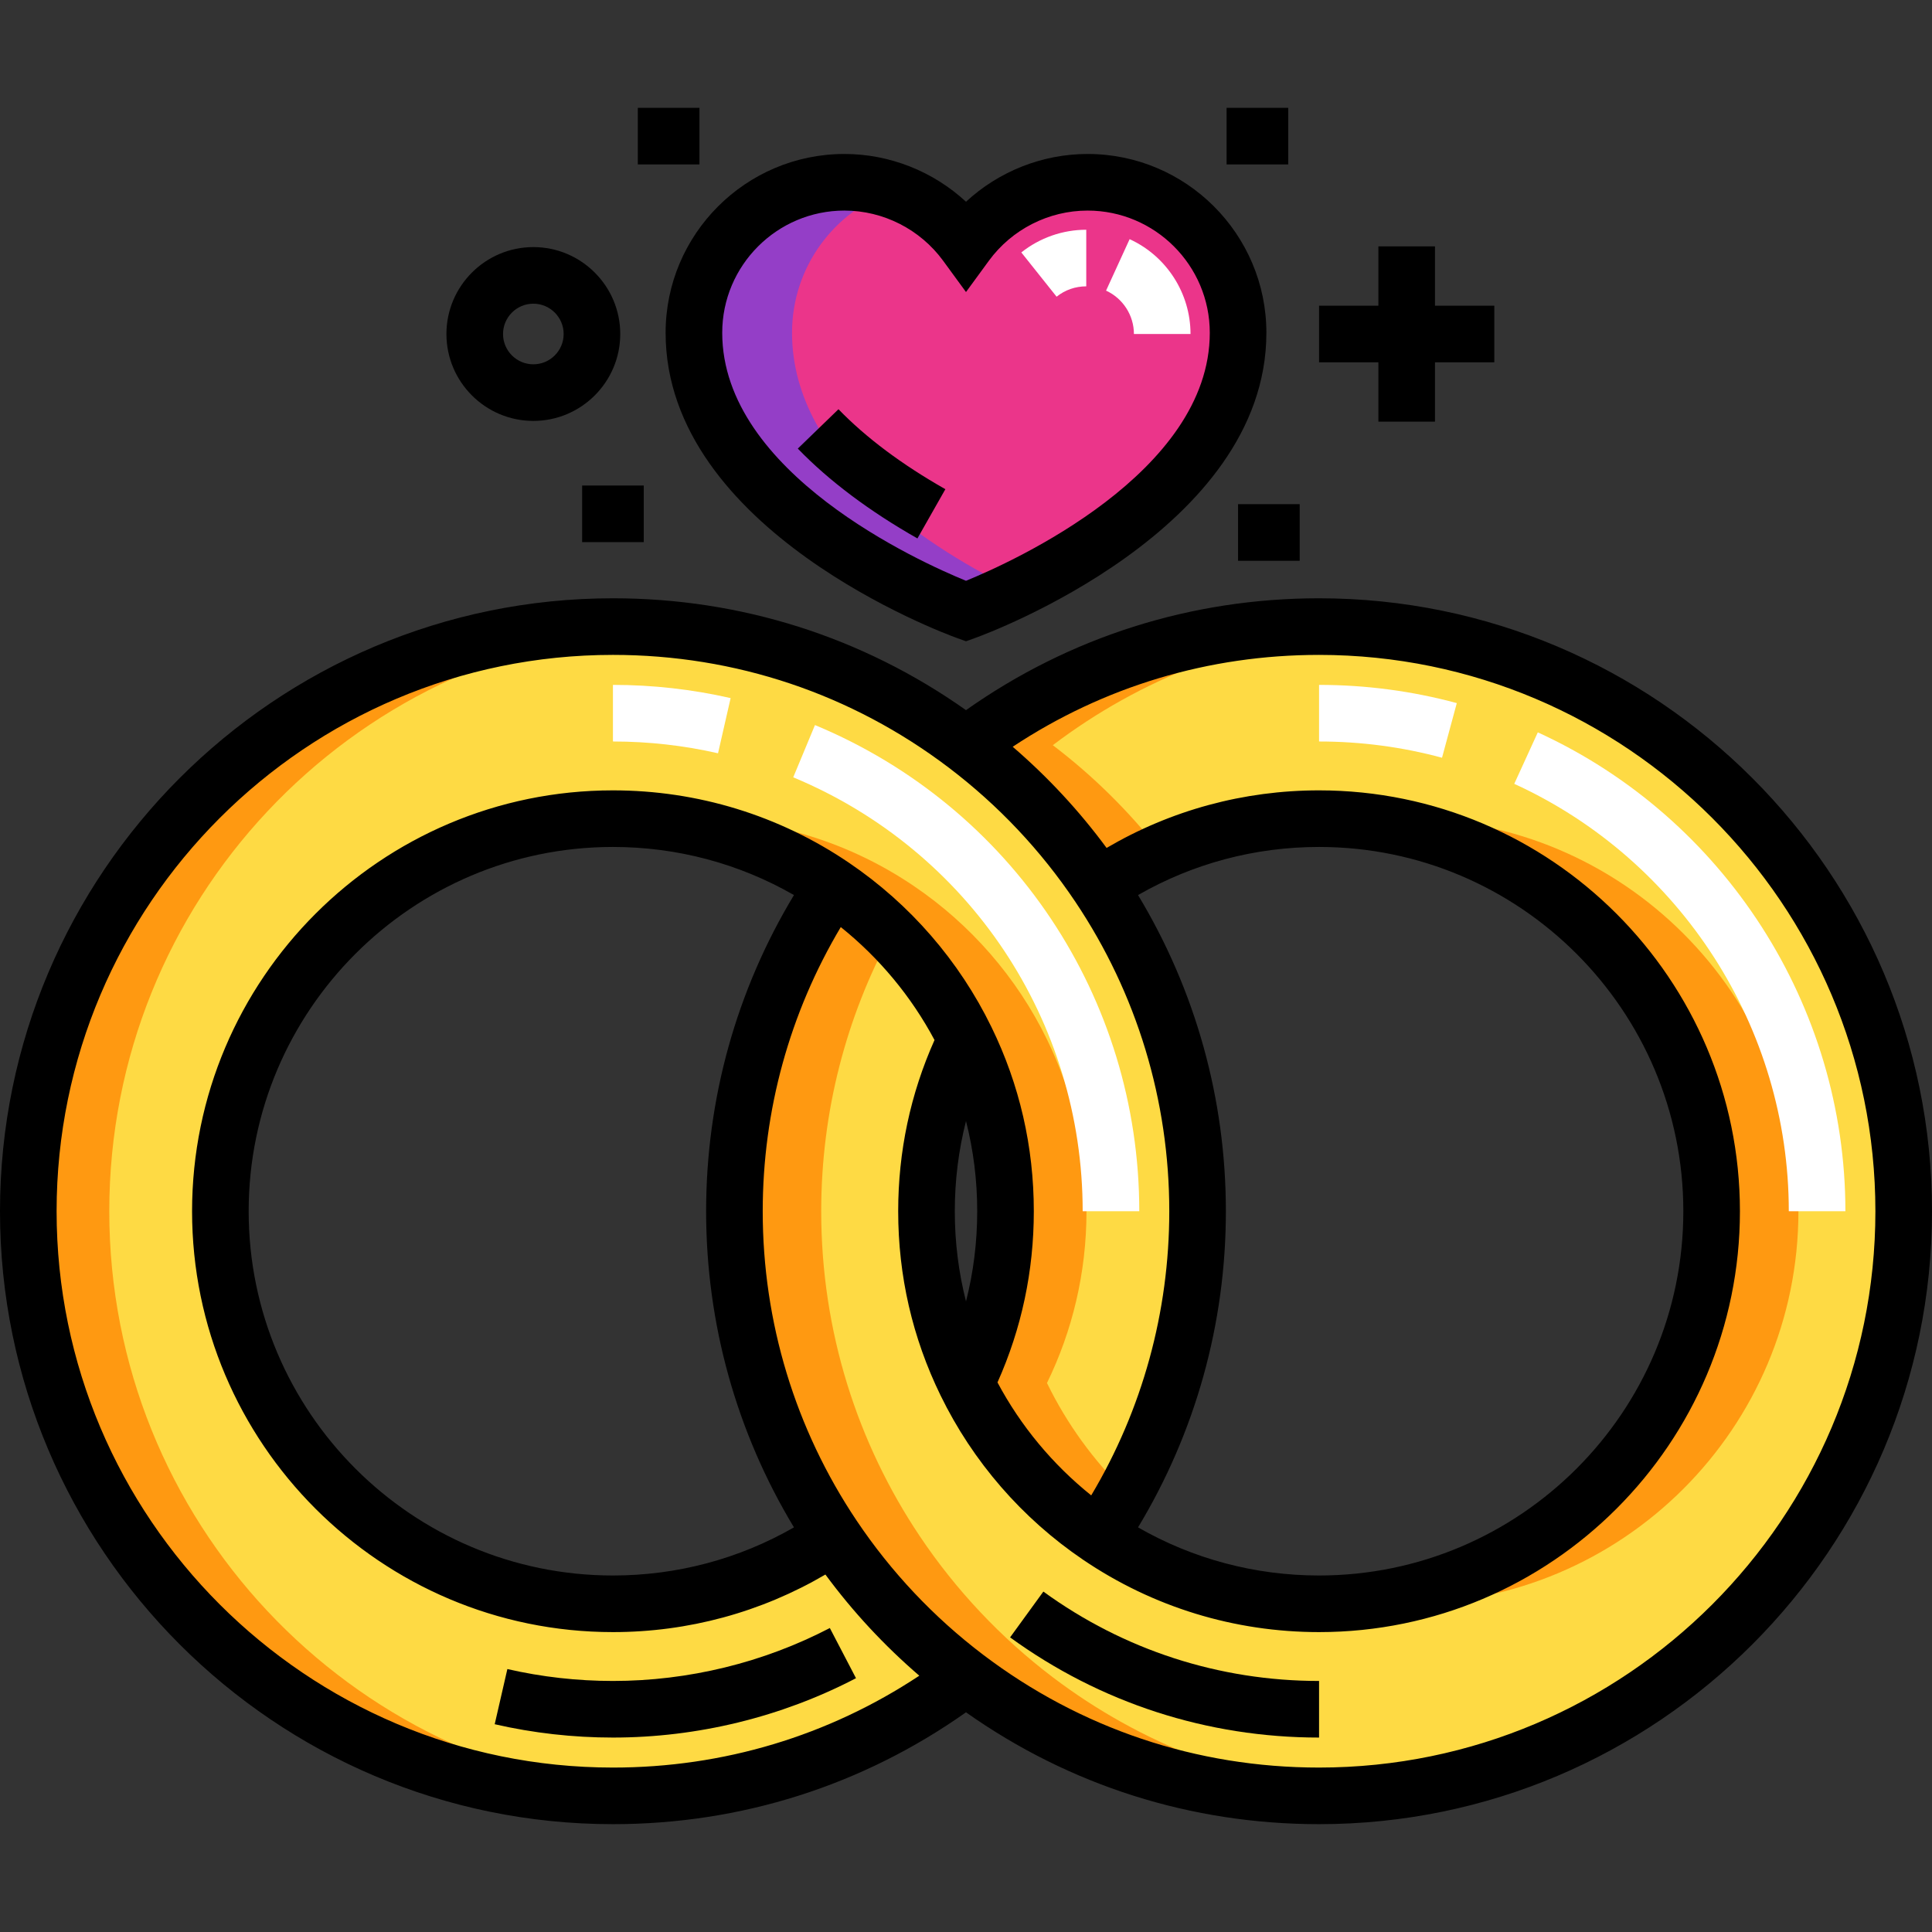 <?xml version="1.0" encoding="iso-8859-1"?>
<!-- Generator: Adobe Illustrator 19.0.0, SVG Export Plug-In . SVG Version: 6.00 Build 0)  -->
<svg version="1.1" id="Capa_1" xmlns="http://www.w3.org/2000/svg" xmlns:xlink="http://www.w3.org/1999/xlink" x="0px" y="0px"
	 viewBox="0 0 512 512" style="enable-background:new 0 0 512 512;" xml:space="preserve">
<rect x="0" y="0" width="512" height="512" fill="#333333" stroke="none"/>
<path style="fill:#FEDA44;" d="M317.37,320.992c0,31.88-9.63,61.51-26.14,86.14c-15.02-10.18-27.23-24.19-35.23-40.62
	c6.71-13.75,10.47-29.2,10.47-45.52c0-16.33-3.76-31.78-10.47-45.53c-8-16.43-20.21-30.44-35.23-40.62
	c-16.64-11.3-36.72-17.89-58.33-17.89c-57.46,0-104.04,46.58-104.04,104.04c0,57.45,46.58,104.03,104.04,104.03
	c21.61,0,41.69-6.6,58.33-17.89c9.6,14.32,21.52,26.95,35.23,37.36c-26,19.72-58.41,31.43-93.56,31.43
	c-85.57,0-154.94-69.37-154.94-154.93c0-85.57,69.37-154.94,154.94-154.94c35.15,0,67.56,11.71,93.56,31.43
	c13.71,10.41,25.63,23.04,35.23,37.36C307.74,259.482,317.37,289.112,317.37,320.992z"/>
<g>
	<path style="fill:#FF9911;" d="M28.961,320.992c0-81.971,63.66-149.065,144.235-154.565c-3.554-0.244-7.14-0.375-10.756-0.375
		c-85.57,0-154.94,69.37-154.94,154.94c0,85.56,69.37,154.93,154.94,154.93c3.616,0,7.202-0.131,10.756-0.375
		C92.621,470.047,28.961,402.953,28.961,320.992z"/>
	<path style="fill:#FF9911;" d="M277.461,366.512c6.71-13.75,10.47-29.2,10.47-45.52c0-16.33-3.76-31.78-10.47-45.53
		c-8-16.43-20.21-30.44-35.23-40.62c-16.64-11.3-36.72-17.89-58.33-17.89c-3.648,0-7.252,0.19-10.804,0.556
		c17.542,1.786,33.805,7.916,47.673,17.334c15.02,10.18,27.23,24.19,35.23,40.62c6.71,13.75,10.47,29.2,10.47,45.53
		c0,16.32-3.76,31.77-10.47,45.52c8,16.43,20.21,30.44,35.23,40.62c2.542-3.793,4.9-7.718,7.106-11.738
		C289.824,387.08,282.726,377.325,277.461,366.512z"/>
</g>
<path style="fill:#FEDA44;" d="M504.5,320.992c0,85.56-69.37,154.93-154.94,154.93c-35.15,0-67.56-11.71-93.56-31.43
	c-13.71-10.41-25.63-23.04-35.23-37.36c-16.51-24.63-26.14-54.26-26.14-86.14s9.63-61.51,26.14-86.15
	c15.02,10.18,27.23,24.19,35.23,40.62c-6.71,13.75-10.47,29.2-10.47,45.53c0,16.32,3.76,31.77,10.47,45.52
	c8,16.43,20.21,30.44,35.23,40.62c16.64,11.29,36.72,17.89,58.33,17.89c57.46,0,104.04-46.58,104.04-104.03
	c0-57.46-46.58-104.04-104.04-104.04c-21.61,0-41.69,6.59-58.33,17.89c-9.6-14.32-21.52-26.95-35.23-37.36
	c26-19.72,58.41-31.43,93.56-31.43C435.13,166.052,504.5,235.422,504.5,320.992z"/>
<g>
	<path style="fill:#FF9911;" d="M291.23,234.842c5.152-3.499,10.636-6.543,16.391-9.083c-8.282-10.61-17.894-20.131-28.621-28.276
		c23.145-17.555,51.372-28.754,82.088-31.003c-3.807-0.28-7.65-0.427-11.528-0.427c-35.15,0-67.56,11.71-93.56,31.43
		C269.71,207.892,281.63,220.522,291.23,234.842z"/>
	<path style="fill:#FF9911;" d="M361.068,424.385c3.774,0.415,7.607,0.637,11.492,0.637c57.46,0,104.04-46.58,104.04-104.03
		c0-57.46-46.58-104.04-104.04-104.04c-3.886,0-7.72,0.221-11.495,0.636c52.045,5.726,92.535,49.833,92.535,103.404
		C453.6,374.552,413.112,418.657,361.068,424.385z"/>
	<path style="fill:#FF9911;" d="M279,444.492c-13.71-10.41-25.63-23.04-35.23-37.36c-16.51-24.63-26.14-54.26-26.14-86.14
		c0-26.573,6.71-51.57,18.498-73.43c-4.694-4.71-9.834-8.976-15.358-12.72c-16.51,24.64-26.14,54.27-26.14,86.15
		s9.63,61.51,26.14,86.14c9.6,14.32,21.52,26.95,35.23,37.36c26,19.72,58.41,31.43,93.56,31.43c3.878,0,7.722-0.147,11.528-0.427
		C330.372,473.246,302.145,462.047,279,444.492z"/>
</g>
<path style="fill:#EB358A;" d="M256,161.972c0,0,72.104-26.07,72.104-73.779c0-22.029-17.858-39.888-39.888-39.888
	c-13.237,0-24.961,6.452-32.217,16.378c-7.256-9.926-18.98-16.378-32.217-16.378c-22.029,0-39.888,17.858-39.888,39.888
	C183.896,135.902,256,161.972,256,161.972z"/>
<path style="fill:#943EC7;" d="M209.896,88.193c0-17.471,11.238-32.309,26.876-37.705c-4.073-1.404-8.437-2.183-12.988-2.183
	c-22.029,0-39.888,17.858-39.888,39.888c0,47.709,72.104,73.779,72.104,73.779s5.291-1.915,13-5.649
	C248.236,146.265,209.896,122.984,209.896,88.193z"/>
<path d="M349.56,158.552c-33.868,0-66.092,10.235-93.56,29.644c-27.468-19.409-59.692-29.644-93.56-29.644
	C72.87,158.552,0,231.422,0,320.992c0,89.564,72.87,162.43,162.44,162.43c33.868,0,66.092-10.235,93.56-29.644
	c27.468,19.409,59.692,29.644,93.56,29.644c89.57,0,162.44-72.866,162.44-162.43C512,231.422,439.13,158.552,349.56,158.552z
	 M15,320.992c0-81.299,66.141-147.44,147.44-147.44c32.447,0,63.233,10.341,89.024,29.903c13.103,9.949,24.386,21.914,33.535,35.562
	c16.271,24.282,24.871,52.628,24.871,81.975c0,26.707-7.144,52.569-20.685,75.3c-10.21-8.192-18.684-18.385-24.842-29.936
	c6.386-14.285,9.627-29.525,9.627-45.363c0-17.125-3.778-33.55-11.227-48.813c-8.534-17.527-21.593-32.584-37.76-43.541
	c-18.482-12.551-40.109-19.186-62.543-19.186c-61.503,0-111.54,50.037-111.54,111.54c0,61.498,50.037,111.53,111.54,111.53
	c19.943,0,39.254-5.263,56.299-15.258c7.264,9.859,15.605,18.822,24.883,26.813c-24.093,15.955-51.963,24.345-81.182,24.345
	C81.141,468.422,15,402.285,15,320.992z M301.591,237.201c14.55-8.361,30.99-12.749,47.969-12.749
	c53.232,0,96.54,43.308,96.54,96.54c0,53.227-43.308,96.53-96.54,96.53c-16.965,0-33.404-4.388-47.966-12.75
	c15.238-25.245,23.276-54.04,23.276-83.779C324.87,291.255,316.831,262.456,301.591,237.201z M253.03,320.992
	c0-8.175,0.999-16.161,2.97-23.896c1.971,7.735,2.97,15.722,2.97,23.896c0,8.171-0.999,16.154-2.97,23.888
	C254.029,337.146,253.03,329.163,253.03,320.992z M210.409,237.201c-15.24,25.254-23.279,54.054-23.279,83.791
	c0,29.739,8.038,58.534,23.277,83.779c-14.561,8.362-31.001,12.75-47.967,12.75c-53.232,0-96.54-43.303-96.54-96.53
	c0-53.232,43.308-96.54,96.54-96.54C179.417,224.452,195.856,228.839,210.409,237.201z M349.56,468.422
	c-32.447,0-63.233-10.341-89.024-29.903c-13.103-9.949-24.386-21.914-33.536-35.563c-16.27-24.271-24.87-52.614-24.87-81.963
	c0-26.705,7.144-52.57,20.686-75.309c10.209,8.192,18.683,18.385,24.841,29.936c-6.385,14.285-9.627,29.529-9.627,45.373
	c0,17.118,3.778,33.54,11.227,48.803c8.534,17.527,21.593,32.584,37.762,43.543c18.498,12.55,40.124,19.184,62.541,19.184
	c61.503,0,111.54-50.032,111.54-111.53c0-61.503-50.037-111.54-111.54-111.54c-19.956,0-39.267,5.262-56.301,15.256
	c-7.263-9.858-15.604-18.821-24.882-26.811c24.093-15.955,51.963-24.345,81.182-24.345c81.299,0,147.44,66.141,147.44,147.44
	C497,402.285,430.859,468.422,349.56,468.422z"/>
<path d="M253.45,169.025l2.55,0.922l2.55-0.922c3.146-1.138,77.054-28.462,77.054-80.833c0-26.129-21.258-47.387-47.388-47.387
	c-12.002,0-23.525,4.618-32.217,12.658c-8.691-8.04-20.215-12.658-32.217-12.658c-26.13,0-47.388,21.258-47.388,47.387
	C176.396,140.563,250.304,167.887,253.45,169.025z M223.783,55.805c10.292,0,20.073,4.974,26.162,13.304L256,77.394l6.055-8.284
	c6.089-8.331,15.869-13.304,26.162-13.304c17.858,0,32.388,14.529,32.388,32.387c0,37.127-52.32,60.702-64.604,65.723
	c-12.284-5.021-64.604-28.595-64.604-65.723C191.396,70.334,205.925,55.805,223.783,55.805z"/>
<path d="M250.531,129.643c-11.505-6.53-21.036-13.661-28.328-21.193l-10.777,10.433c8.287,8.561,18.952,16.57,31.701,23.806
	L250.531,129.643z"/>
<path d="M267.686,433.923c23.917,17.368,52.23,26.549,81.879,26.549v-15c-26.461,0-51.727-8.19-73.064-23.687L267.686,433.923z"/>
<g>
	<path style="fill:#FFFFFF;" d="M407.534,194.083l-6.24,13.641c44.197,20.22,72.756,64.679,72.756,113.264h15
		C489.05,266.551,457.053,216.738,407.534,194.083z"/>
	<path style="fill:#FFFFFF;" d="M349.565,196.502c11.057,0,22.02,1.449,32.586,4.307l3.916-14.479
		c-11.842-3.203-24.124-4.827-36.502-4.827V196.502z"/>
</g>
<path d="M162.435,445.472c-9.447,0-18.86-1.062-27.978-3.155l-3.356,14.62c10.216,2.345,20.759,3.535,31.334,3.535
	c22.403,0,44.676-5.44,64.412-15.732l-6.936-13.3C202.308,440.619,182.433,445.472,162.435,445.472z"/>
<g>
	<path style="fill:#FFFFFF;" d="M286.92,320.987h15c0-56.546-33.735-107.118-85.944-128.838l-5.762,13.85
		C256.811,225.384,286.92,270.519,286.92,320.987z"/>
	<path style="fill:#FFFFFF;" d="M193.624,185.004c-10.172-2.324-20.665-3.502-31.188-3.502v15c9.401,0,18.771,1.051,27.848,3.125
		L193.624,185.004z"/>
	<path style="fill:#FFFFFF;" d="M300.5,88.513h15c0-10.78-6.335-20.645-16.139-25.133l-6.243,13.64
		C297.603,79.073,300.5,83.584,300.5,88.513z"/>
	<path style="fill:#FFFFFF;" d="M287.87,75.884v-15c-6.232,0-12.345,2.136-17.21,6.014l9.349,11.73
		C282.261,76.832,284.979,75.884,287.87,75.884z"/>
</g>
<path d="M141.341,111.546c12.7,0,23.032-10.332,23.032-23.032s-10.332-23.032-23.032-23.032s-23.032,10.332-23.032,23.032
	S128.641,111.546,141.341,111.546z M141.341,80.481c4.429,0,8.032,3.603,8.032,8.032s-3.603,8.032-8.032,8.032
	s-8.032-3.603-8.032-8.032S136.912,80.481,141.341,80.481z"/>
<polygon points="365.286,111.734 380.286,111.734 380.286,96.013 396.006,96.013 396.006,81.013 380.286,81.013 380.286,65.293 
	365.286,65.293 365.286,81.013 349.565,81.013 349.565,96.013 365.286,96.013 "/>
<rect x="154.27" y="128.67" width="16.333" height="15"/>
<rect x="328.1" y="133.61" width="16.333" height="15"/>
<rect x="325.06" y="28.578" width="16.333" height="15"/>
<rect x="169.03" y="28.578" width="16.333" height="15"/>
<g>
</g>
<g>
</g>
<g>
</g>
<g>
</g>
<g>
</g>
<g>
</g>
<g>
</g>
<g>
</g>
<g>
</g>
<g>
</g>
<g>
</g>
<g>
</g>
<g>
</g>
<g>
</g>
<g>
</g>
</svg>
